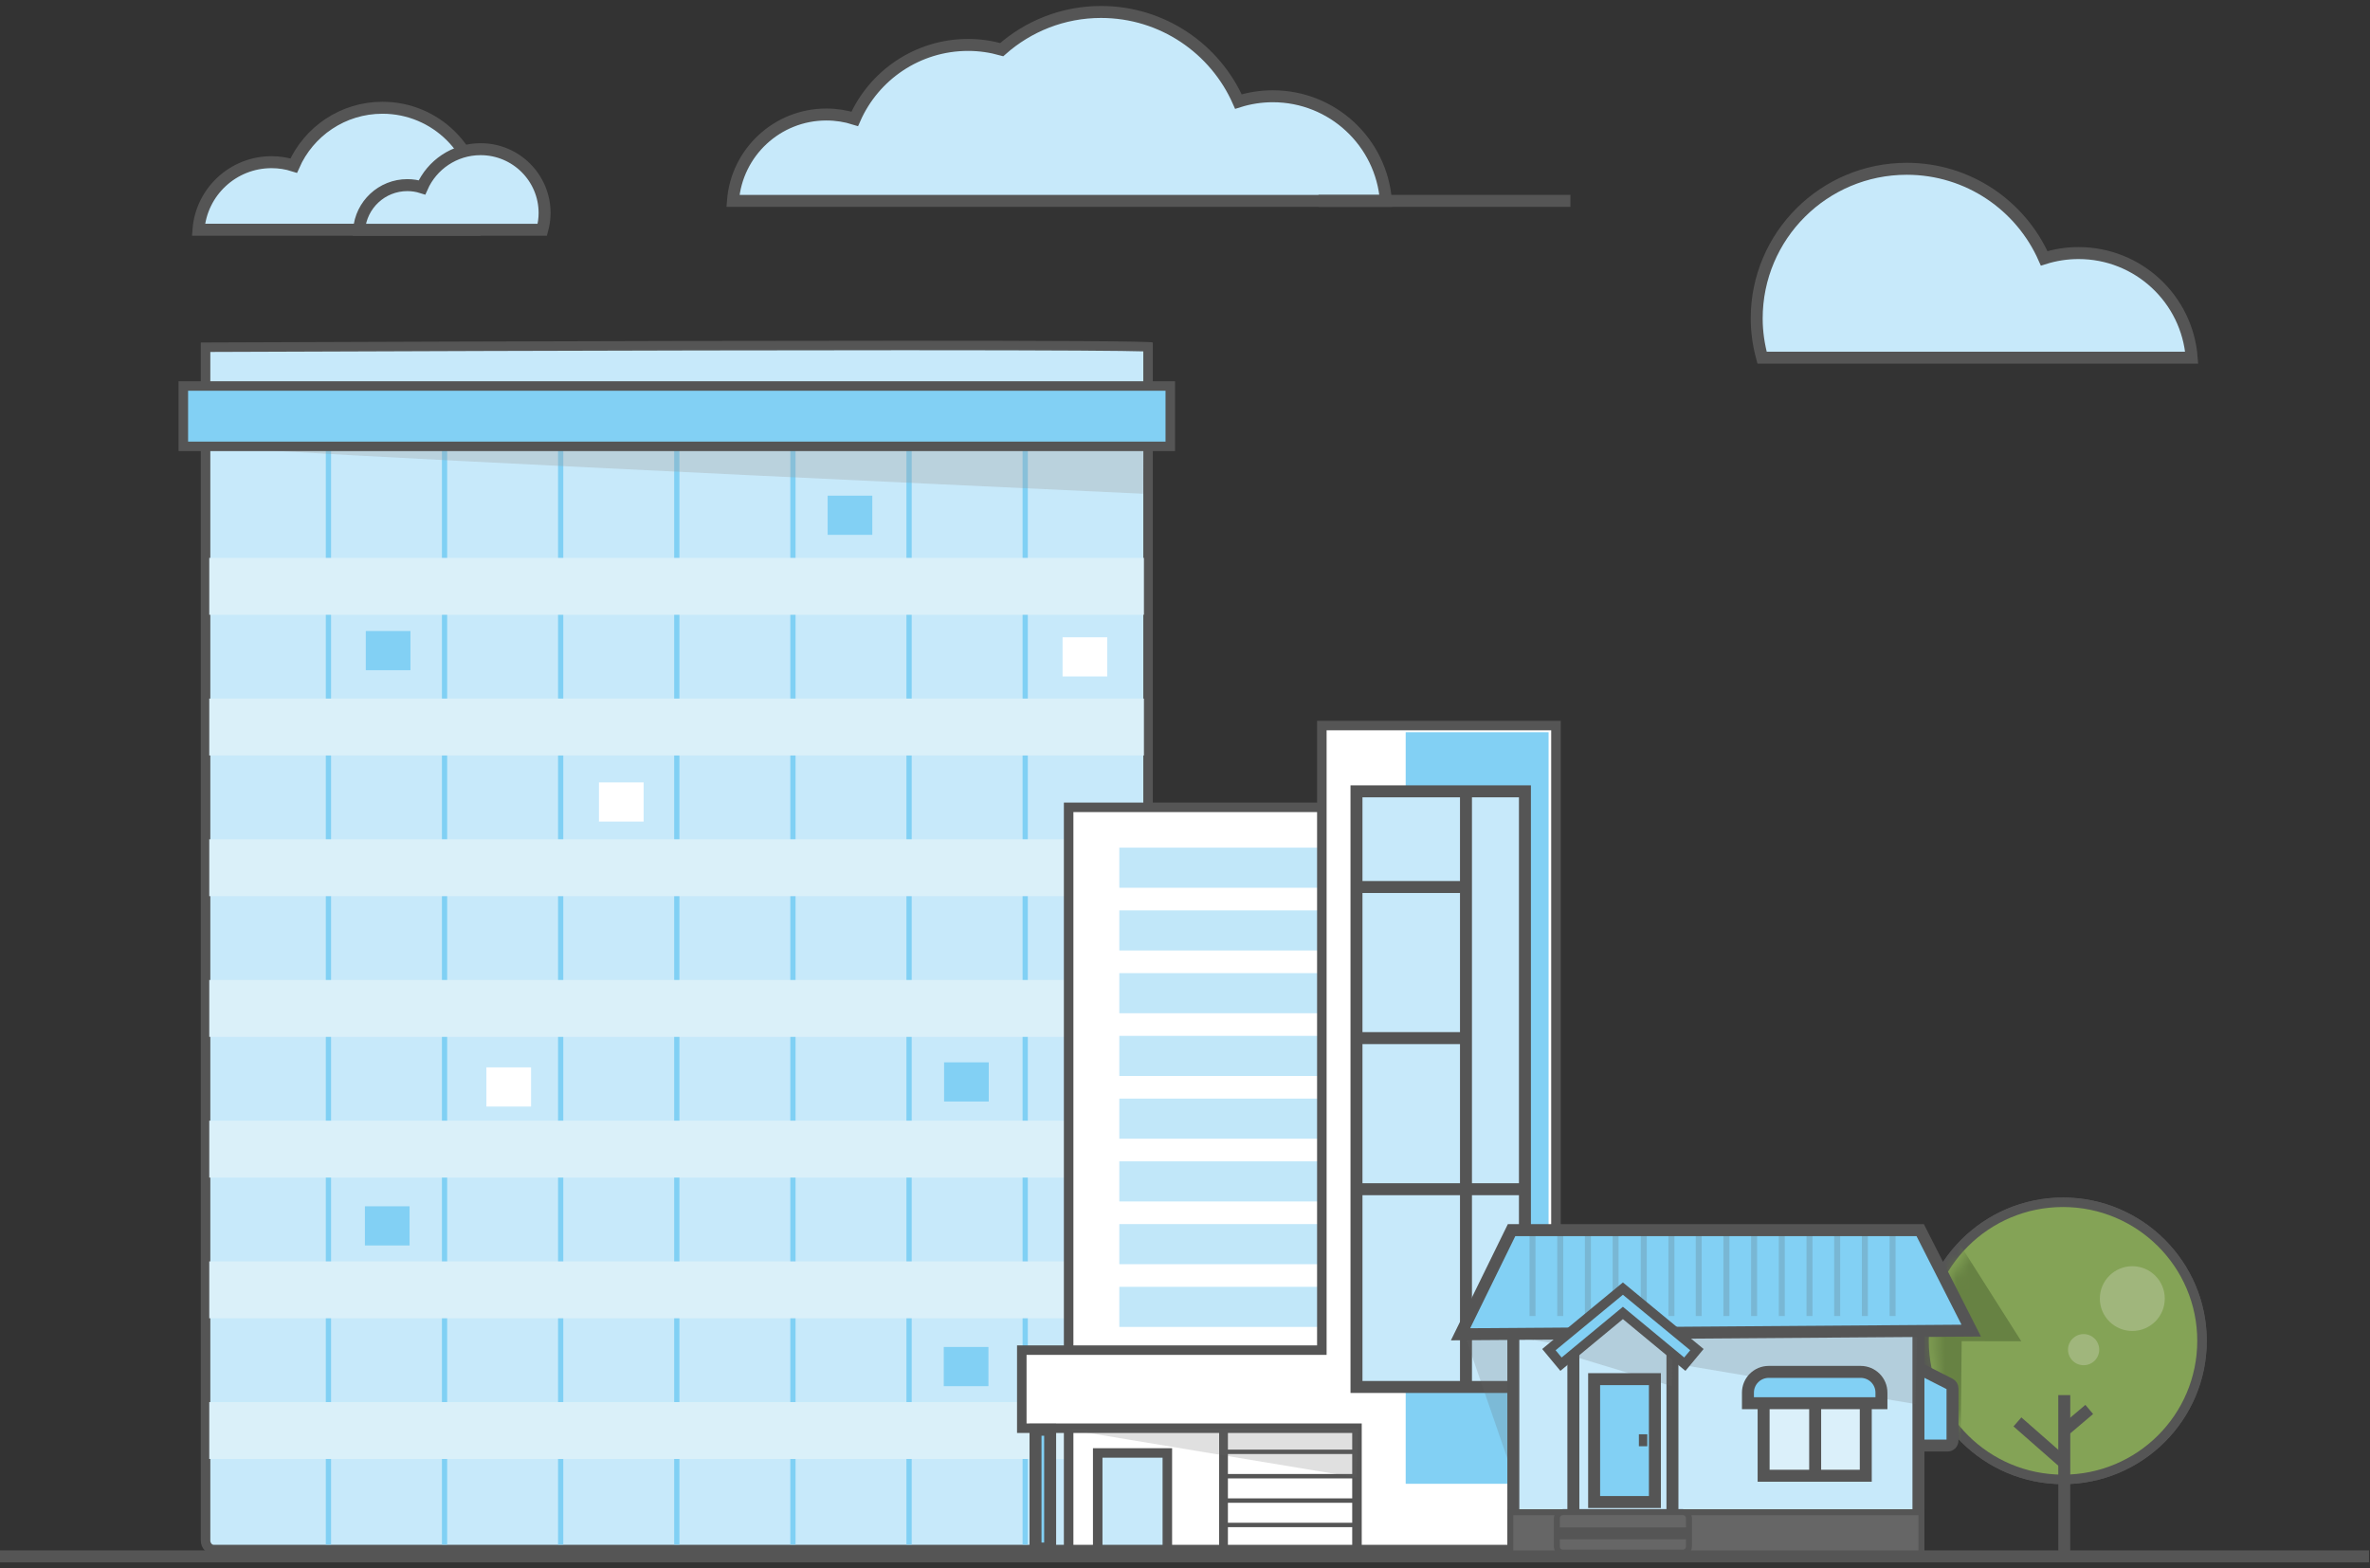 <?xml version="1.0" encoding="UTF-8"?>
<svg width="198px" height="131px" viewBox="0 0 198 131" version="1.1" xmlns="http://www.w3.org/2000/svg" xmlns:xlink="http://www.w3.org/1999/xlink">
    <rect x="0" y="0" width="198" height="131" fill="#333333" stroke="none"/>
    <title>Home Loan Illustration</title>
    <defs>
        <path d="M11.696,23.283 C17.873,23.283 22.881,18.232 22.881,12.001 C22.881,5.77 17.873,0.718 11.696,0.718 C5.518,0.718 0.511,5.77 0.511,12.001 C0.511,18.232 5.518,23.283 11.696,23.283 Z" id="path-1"></path>
    </defs>
    <g id="Landing-Pages" stroke="none" stroke-width="1" fill="none" fill-rule="evenodd">
        <g id="01-Landing-Page-01" transform="translate(-68, -241)">
            <g id="Home-Loan-Illustration" transform="translate(68, 242)">
                <path d="M17.86,128.456 C17.481,128.456 17.173,128.119 17.173,127.704 L17.173,28.008 C21.124,27.992 53.584,27.861 75.542,27.861 C90.001,27.861 94.74,27.917 95.914,27.972 L95.914,127.704 C95.914,128.119 95.606,128.456 95.227,128.456 L17.86,128.456 Z" id="Fill-1" fill="#C7E9FA"></path>
                <path d="M75.542,27.465 C51.976,27.465 16.776,27.613 16.776,27.613 L16.776,127.704 C16.776,128.339 17.261,128.853 17.86,128.853 L95.228,128.853 C95.826,128.853 96.311,128.339 96.311,127.704 L96.311,27.613 C96.2,27.502 87.327,27.465 75.542,27.465 M75.549,28.258 C89.233,28.258 93.981,28.309 95.516,28.355 L95.516,127.704 C95.516,127.897 95.384,128.06 95.228,128.06 L17.86,128.06 C17.703,128.06 17.571,127.897 17.571,127.704 L17.571,28.403 C22.926,28.381 54.197,28.258 75.547,28.258 L75.549,28.258" id="Fill-3" fill="#555555"></path>
                <polygon id="Fill-5" fill="#80D0F4" points="27.219 128.041 27.657 128.041 27.657 36.54 27.219 36.54"></polygon>
                <polygon id="Fill-7" fill="#80D0F4" points="36.921 128.041 37.359 128.041 37.359 36.54 36.921 36.54"></polygon>
                <polygon id="Fill-8" fill="#80D0F4" points="46.622 128.041 47.06 128.041 47.06 36.54 46.622 36.54"></polygon>
                <polygon id="Fill-9" fill="#80D0F4" points="56.325 128.041 56.763 128.041 56.763 36.54 56.325 36.54"></polygon>
                <polygon id="Fill-10" fill="#80D0F4" points="66.026 128.041 66.464 128.041 66.464 36.54 66.026 36.54"></polygon>
                <polygon id="Fill-11" fill="#80D0F4" points="75.728 128.041 76.166 128.041 76.166 36.54 75.728 36.54"></polygon>
                <polygon id="Fill-12" fill="#80D0F4" points="85.43 128.041 85.868 128.041 85.868 36.54 85.43 36.54"></polygon>
                <path d="M17.5,36.249 C19.167,36.583 45.167,37.916 95.5,40.249 L95.568,33.853 L17.483,33.853 C15.828,35.117 15.833,35.916 17.5,36.249 Z" id="Fill-13" fill-opacity="0.3" fill="#9B9B9B" style="mix-blend-mode: multiply;"></path>
                <polygon id="Fill-14" fill="#DAF0F9" style="mix-blend-mode: multiply;" points="17.483 50.361 95.568 50.361 95.568 45.608 17.483 45.608"></polygon>
                <polygon id="Fill-15" fill="#DAF0F9" style="mix-blend-mode: multiply;" points="17.483 62.116 95.568 62.116 95.568 57.363 17.483 57.363"></polygon>
                <polygon id="Fill-16" fill="#DAF0F9" style="mix-blend-mode: multiply;" points="17.483 73.87 95.568 73.87 95.568 69.117 17.483 69.117"></polygon>
                <polygon id="Fill-17" fill="#DAF0F9" style="mix-blend-mode: multiply;" points="17.483 85.624 95.568 85.624 95.568 80.871 17.483 80.871"></polygon>
                <polygon id="Fill-18" fill="#DAF0F9" style="mix-blend-mode: multiply;" points="17.483 97.379 95.568 97.379 95.568 92.626 17.483 92.626"></polygon>
                <polygon id="Fill-19" fill="#DAF0F9" style="mix-blend-mode: multiply;" points="17.483 109.134 95.568 109.134 95.568 104.381 17.483 104.381"></polygon>
                <polygon id="Fill-20" fill="#DAF0F9" style="mix-blend-mode: multiply;" points="17.483 120.888 95.568 120.888 95.568 116.135 17.483 116.135"></polygon>
                <polygon id="Fill-21" fill="#82D0F4" points="15.316 36.29 97.771 36.29 97.771 31.248 15.316 31.248"></polygon>
                <path d="M14.918,36.686 L98.168,36.686 L98.168,30.851 L14.918,30.851 L14.918,36.686 Z M15.714,35.894 L97.373,35.894 L97.373,31.644 L15.714,31.644 L15.714,35.894 Z" id="Fill-22" fill="#555555"></path>
                <polygon id="Fill-23" fill="#82D0F4" points="30.56 54.991 34.292 54.991 34.292 51.718 30.56 51.718"></polygon>
                <polygon id="Fill-24" fill="#82D0F4" points="78.873 91.024 82.605 91.024 82.605 87.751 78.873 87.751"></polygon>
                <polygon id="Fill-25" fill="#82D0F4" points="30.486 103.051 34.218 103.051 34.218 99.778 30.486 99.778"></polygon>
                <polygon id="Fill-26" fill="#82D0F4" points="78.846 114.805 82.578 114.805 82.578 111.532 78.846 111.532"></polygon>
                <polygon id="Fill-27" fill="#FFFFFF" points="50.04 67.638 53.771 67.638 53.771 64.365 50.04 64.365"></polygon>
                <polygon id="Fill-28" fill="#FFFFFF" points="88.772 55.512 92.504 55.512 92.504 52.239 88.772 52.239"></polygon>
                <polygon id="Fill-29" fill="#FFFFFF" points="40.636 91.446 44.368 91.446 44.368 88.172 40.636 88.172"></polygon>
                <polygon id="Fill-30" fill="#82D0F4" points="69.145 43.683 72.876 43.683 72.876 40.41 69.145 40.41"></polygon>
                <polygon id="Fill-31" fill="#FFFFFF" points="89.279 128.457 118.132 128.457 118.132 66.448 89.279 66.448"></polygon>
                <path d="M88.881,128.853 L118.53,128.853 L118.53,66.051 L88.881,66.051 L88.881,128.853 Z M89.676,128.06 L117.734,128.06 L117.734,66.844 L89.676,66.844 L89.676,128.06 Z" id="Fill-32" fill="#555555"></path>
                <polygon id="Fill-33" fill="#C1E7F9" points="93.512 73.167 113.899 73.167 113.899 69.816 93.512 69.816"></polygon>
                <polygon id="Fill-34" fill="#C1E7F9" points="93.512 78.408 113.899 78.408 113.899 75.058 93.512 75.058"></polygon>
                <polygon id="Fill-35" fill="#C1E7F9" points="93.512 83.65 113.899 83.65 113.899 80.299 93.512 80.299"></polygon>
                <polygon id="Fill-36" fill="#C1E7F9" points="93.512 88.892 113.899 88.892 113.899 85.541 93.512 85.541"></polygon>
                <polygon id="Fill-37" fill="#C1E7F9" points="93.512 94.132 113.899 94.132 113.899 90.781 93.512 90.781"></polygon>
                <polygon id="Fill-38" fill="#C1E7F9" points="93.512 99.374 113.899 99.374 113.899 96.023 93.512 96.023"></polygon>
                <polygon id="Fill-39" fill="#C1E7F9" points="93.512 104.615 113.899 104.615 113.899 101.264 93.512 101.264"></polygon>
                <polygon id="Fill-40" fill="#C1E7F9" points="93.512 109.856 113.899 109.856 113.899 106.506 93.512 106.506"></polygon>
                <polygon id="Fill-53" fill="#C7E9FA" points="91.707 128.457 97.524 128.457 97.524 120.385 91.707 120.385"></polygon>
                <path d="M91.31,128.853 L97.922,128.853 L97.922,119.989 L91.31,119.989 L91.31,128.853 Z M92.105,128.06 L97.127,128.06 L97.127,120.781 L92.105,120.781 L92.105,128.06 Z" id="Fill-54" fill="#555555"></path>
                <polygon id="Fill-55" fill="#FFFFFF" points="113.367 128.456 113.367 118.319 85.364 118.319 85.364 111.794 110.432 111.794 110.432 59.615 129.992 59.615 129.992 128.456"></polygon>
                <path d="M130.39,59.219 L110.035,59.219 L110.035,111.399 L84.967,111.399 L84.967,118.715 L112.97,118.715 L112.97,128.853 L130.39,128.853 L130.39,59.219 Z M129.594,60.011 L129.594,128.06 L113.765,128.06 L113.765,118.715 L113.765,117.922 L112.97,117.922 L85.762,117.922 L85.762,112.191 L110.035,112.191 L110.83,112.191 L110.83,111.399 L110.83,60.011 L129.594,60.011 Z" id="Fill-56" fill="#555555"></path>
                <polygon id="Fill-57" fill="#82D0F4" points="86.511 128.37 87.734 128.37 87.734 118.447 86.511 118.447"></polygon>
                <polygon id="Stroke-58" stroke="#555555" points="86.511 128.37 87.734 128.37 87.734 118.447 86.511 118.447"></polygon>
                <polygon id="Fill-59" fill="#555555" points="101.852 128.852 102.585 128.852 102.585 118.257 101.852 118.257"></polygon>
                <polygon id="Fill-60" fill="#555555" points="102.487 126.584 113.116 126.584 113.116 126.217 102.487 126.217"></polygon>
                <polygon id="Fill-61" fill="#555555" points="102.487 124.548 113.116 124.548 113.116 124.18 102.487 124.18"></polygon>
                <polygon id="Fill-62" fill="#555555" points="102.487 122.512 113.116 122.512 113.116 122.144 102.487 122.144"></polygon>
                <polygon id="Fill-63" fill="#555555" points="102.487 120.474 113.116 120.474 113.116 120.107 102.487 120.107"></polygon>
                <polyline id="Fill-64" fill="#82D0F4" points="117.437 122.961 117.437 60.171 129.376 60.171 129.376 122.961"></polyline>
                <polygon id="Fill-65" fill="#C7E9FA" points="113.327 114.873 127.399 114.873 127.399 65.111 113.327 65.111"></polygon>
                <polygon id="Stroke-66" stroke="#555555" points="113.327 114.873 127.399 114.873 127.399 65.111 113.327 65.111"></polygon>
                <g id="Group-69" transform="translate(121.663, 65.042)">
                    <line x1="0.811" y1="0.251" x2="0.811" y2="49.922" id="Fill-67" fill="#C7E9FA"></line>
                    <line x1="0.811" y1="0.251" x2="0.811" y2="49.922" id="Stroke-68" stroke="#555555"></line>
                </g>
                <g id="Group-72" transform="translate(112.916, 72.176)">
                    <line x1="0.387" y1="0.929" x2="9.638" y2="0.929" id="Fill-70" fill="#C7E9FA"></line>
                    <line x1="0.387" y1="0.929" x2="9.638" y2="0.929" id="Stroke-71" stroke="#555555"></line>
                </g>
                <g id="Group-75" transform="translate(112.916, 84.859)">
                    <line x1="0.387" y1="0.869" x2="9.638" y2="0.869" id="Fill-73" fill="#C7E9FA"></line>
                    <line x1="0.387" y1="0.869" x2="9.638" y2="0.869" id="Stroke-74" stroke="#555555"></line>
                </g>
                <g id="Group-78" transform="translate(112.916, 97.542)">
                    <line x1="0.387" y1="0.81" x2="14.249" y2="0.81" id="Fill-76" fill="#C7E9FA"></line>
                    <line x1="0.387" y1="0.81" x2="14.249" y2="0.81" id="Stroke-77" stroke="#555555"></line>
                </g>
                <g id="Group-81" transform="translate(122.458, 107.847)">
                    <line x1="0.016" y1="0.934" x2="5.042" y2="0.934" id="Fill-79" fill="#C7E9FA"></line>
                    <line x1="0.016" y1="0.934" x2="5.042" y2="0.934" id="Stroke-80" stroke="#555555"></line>
                </g>
                <polygon id="Fill-82" fill="#666666" opacity="0.2" style="mix-blend-mode: multiply;" points="89.164 118.419 113.456 118.364 113.345 122.436"></polygon>
                <polygon id="Fill-83" fill="#666666" opacity="0.2" style="mix-blend-mode: multiply;" points="122.338 110.429 138.327 110.254 127.282 124.762"></polygon>
                <path d="M172.353,122.594 C165.95,122.594 160.741,117.401 160.741,111.018 C160.741,104.635 165.95,99.442 172.353,99.442 C178.757,99.442 183.966,104.635 183.966,111.018 C183.966,117.401 178.757,122.594 172.353,122.594" id="Fill-84" fill="#84A356"></path>
                <path d="M172.353,99.046 C165.731,99.046 160.343,104.416 160.343,111.019 C160.343,117.62 165.731,122.991 172.353,122.991 C178.975,122.991 184.363,117.62 184.363,111.019 C184.363,104.416 178.975,99.046 172.353,99.046 M172.353,99.839 C178.547,99.839 183.568,104.844 183.568,111.019 C183.568,117.193 178.547,122.198 172.353,122.198 C166.159,122.198 161.139,117.193 161.139,111.019 C161.139,104.844 166.159,99.839 172.353,99.839" id="Fill-85" fill="#555555"></path>
                <path d="M172.353,122.594 C165.95,122.594 160.741,117.401 160.741,111.018 C160.741,104.635 165.95,99.442 172.353,99.442 C178.757,99.442 183.966,104.635 183.966,111.018 C183.966,117.401 178.757,122.594 172.353,122.594" id="Fill-86" fill="#84A356"></path>
                <path d="M172.353,99.046 C165.731,99.046 160.343,104.416 160.343,111.019 C160.343,117.62 165.731,122.991 172.353,122.991 C178.975,122.991 184.363,117.62 184.363,111.019 C184.363,104.416 178.975,99.046 172.353,99.046 M172.353,99.839 C178.547,99.839 183.568,104.844 183.568,111.019 C183.568,117.193 178.547,122.198 172.353,122.198 C166.159,122.198 161.139,117.193 161.139,111.019 C161.139,104.844 166.159,99.839 172.353,99.839" id="Fill-87" fill="#555555"></path>
                <g id="Group-91" transform="translate(161, 99.249)">
                    <mask id="mask-2" fill="white">
                        <use xlink:href="#path-1"></use>
                    </mask>
                    <g id="Clip-90"></g>
                    <polygon id="Fill-89" fill="#678243" mask="url(#mask-2)" points="7.868 11.806 2.583 3.472 -27.939 4.292 -31.785 12.228 -27.808 12.2 -27.808 28.833 2.707 28.833 2.887 11.797"></polygon>
                </g>
                <path d="M160.198,113.258 L162.893,114.626 C163.032,114.697 163.121,114.84 163.121,114.996 L163.121,119.351 C163.121,119.581 162.934,119.767 162.704,119.767 L160.226,119.767 C160.002,119.767 159.818,119.59 159.81,119.367 L159.594,113.644 C159.582,113.328 159.915,113.114 160.198,113.258" id="Fill-92" fill="#82D0F4"></path>
                <path d="M160.198,113.258 L162.893,114.626 C163.032,114.697 163.121,114.84 163.121,114.996 L163.121,119.351 C163.121,119.581 162.934,119.767 162.704,119.767 L160.226,119.767 C160.002,119.767 159.818,119.59 159.81,119.367 L159.594,113.644 C159.582,113.328 159.915,113.114 160.198,113.258 Z" id="Stroke-94" stroke="#555555"></path>
                <polygon id="Fill-96" fill="#C7E9FA" points="126.43 128.683 160.275 128.683 160.275 104.187 126.43 104.187"></polygon>
                <polygon id="Stroke-98" stroke="#555555" points="126.43 128.683 160.275 128.683 160.275 104.187 126.43 104.187"></polygon>
                <polygon id="Fill-99" fill="#666666" opacity="0.2" style="mix-blend-mode: multiply;" points="126.504 110.68 160.165 110.265 160.026 116.299"></polygon>
                <polygon id="Fill-100" fill="#82D0F4" points="160.421 101.769 126.284 101.769 122.02 110.472 164.685 110.165"></polygon>
                <polygon id="Stroke-101" stroke="#555555" points="160.421 101.769 126.284 101.769 122.02 110.472 164.685 110.165"></polygon>
                <g id="Group" opacity="0.2" transform="translate(127.229, 101.561)">
                    <g id="Group-104" transform="translate(11.928, 0)">
                        <line x1="0.48" y1="0.24" x2="0.48" y2="7.385" id="Fill-102" fill="#82D0F4"></line>
                        <line x1="0.48" y1="0.24" x2="0.48" y2="7.385" id="Stroke-103" stroke="#555555" stroke-width="0.5"></line>
                    </g>
                    <g id="Group-107" transform="translate(9.542, 0)">
                        <line x1="0.557" y1="0.24" x2="0.557" y2="7.385" id="Fill-105" fill="#82D0F4"></line>
                        <line x1="0.557" y1="0.24" x2="0.557" y2="7.385" id="Stroke-106" stroke="#555555" stroke-width="0.5"></line>
                    </g>
                    <g id="Group-110" transform="translate(7.157, 0)">
                        <line x1="0.59" y1="0.24" x2="0.59" y2="7.385" id="Fill-108" fill="#82D0F4"></line>
                        <line x1="0.59" y1="0.24" x2="0.59" y2="7.385" id="Stroke-109" stroke="#555555" stroke-width="0.5"></line>
                    </g>
                    <g id="Group-113" transform="translate(18.289, 0)">
                        <line x1="1.026" y1="0.24" x2="1.026" y2="7.385" id="Fill-111" fill="#82D0F4"></line>
                        <line x1="1.026" y1="0.24" x2="1.026" y2="7.385" id="Stroke-112" stroke="#555555" stroke-width="0.5"></line>
                    </g>
                    <g id="Group-116" transform="translate(15.904, 0)">
                        <line x1="1.098" y1="0.24" x2="1.098" y2="7.385" id="Fill-114" fill="#82D0F4"></line>
                        <line x1="1.098" y1="0.24" x2="1.098" y2="7.385" id="Stroke-115" stroke="#555555" stroke-width="0.5"></line>
                    </g>
                    <g id="Group-119" transform="translate(13.518, 0)">
                        <line x1="1.17" y1="0.24" x2="1.17" y2="7.385" id="Fill-117" fill="#82D0F4"></line>
                        <line x1="1.17" y1="0.24" x2="1.17" y2="7.385" id="Stroke-118" stroke="#555555" stroke-width="0.5"></line>
                    </g>
                    <g id="Group-122" transform="translate(23.06, 0)">
                        <line x1="0.883" y1="0.24" x2="0.883" y2="7.385" id="Fill-120" fill="#82D0F4"></line>
                        <line x1="0.883" y1="0.24" x2="0.883" y2="7.385" id="Stroke-121" stroke="#555555" stroke-width="0.5"></line>
                    </g>
                    <g id="Group-125" transform="translate(20.675, 0)">
                        <line x1="0.955" y1="0.24" x2="0.955" y2="7.385" id="Fill-123" fill="#82D0F4"></line>
                        <line x1="0.955" y1="0.24" x2="0.955" y2="7.385" id="Stroke-124" stroke="#555555" stroke-width="0.5"></line>
                    </g>
                    <g id="Group-128" transform="translate(30.217, 0)">
                        <line x1="0.668" y1="0.24" x2="0.668" y2="7.385" id="Fill-126" fill="#82D0F4"></line>
                        <line x1="0.668" y1="0.24" x2="0.668" y2="7.385" id="Stroke-127" stroke="#555555" stroke-width="0.5"></line>
                    </g>
                    <g id="Group-131" transform="translate(27.831, 0)">
                        <line x1="0.739" y1="0.24" x2="0.739" y2="7.385" id="Fill-129" fill="#82D0F4"></line>
                        <line x1="0.739" y1="0.24" x2="0.739" y2="7.385" id="Stroke-130" stroke="#555555" stroke-width="0.5"></line>
                    </g>
                    <g id="Group-134" transform="translate(25.446, 0)">
                        <line x1="0.811" y1="0.24" x2="0.811" y2="7.385" id="Fill-132" fill="#82D0F4"></line>
                        <line x1="0.811" y1="0.24" x2="0.811" y2="7.385" id="Stroke-133" stroke="#555555" stroke-width="0.5"></line>
                    </g>
                    <g id="Group-137" transform="translate(4.771, 0)">
                        <line x1="0.661" y1="0.24" x2="0.661" y2="7.385" id="Fill-135" fill="#82D0F4"></line>
                        <line x1="0.661" y1="0.24" x2="0.661" y2="7.385" id="Stroke-136" stroke="#555555" stroke-width="0.5"></line>
                    </g>
                    <g id="Group-140" transform="translate(2.386, 0)">
                        <line x1="0.733" y1="0.24" x2="0.733" y2="7.385" id="Fill-138" fill="#82D0F4"></line>
                        <line x1="0.733" y1="0.24" x2="0.733" y2="7.385" id="Stroke-139" stroke="#555555" stroke-width="0.5"></line>
                    </g>
                    <g id="Group-143">
                        <line x1="0.805" y1="0.24" x2="0.805" y2="7.385" id="Fill-141" fill="#82D0F4"></line>
                        <line x1="0.805" y1="0.24" x2="0.805" y2="7.385" id="Stroke-142" stroke="#555555" stroke-width="0.5"></line>
                    </g>
                </g>
                <polygon id="Fill-144" fill="#C7E9FA" points="139.723 128.683 131.446 128.683 131.446 110.922 135.521 107.606 139.723 110.992"></polygon>
                <polygon id="Stroke-145" stroke="#555555" points="139.723 128.683 131.446 128.683 131.446 110.922 135.521 107.606 139.723 110.992"></polygon>
                <polygon id="Fill-146" fill="#666666" opacity="0.2" style="mix-blend-mode: multiply;" points="131.337 112.276 139.683 114.807 139.718 112.137 135.58 108.738"></polygon>
                <polygon id="Fill-147" fill="#C7E9FA" points="126.43 128.683 160.275 128.683 160.275 125.587 126.43 125.587"></polygon>
                <polygon id="Stroke-148" stroke="#555555" points="126.43 128.683 160.275 128.683 160.275 125.587 126.43 125.587"></polygon>
                <polygon id="Fill-149" fill="#666666" points="126.43 128.683 160.275 128.683 160.275 125.587 126.43 125.587"></polygon>
                <path d="M140.595,128.466 L130.573,128.466 C130.429,128.466 130.313,128.35 130.313,128.206 L130.313,125.837 C130.313,125.694 130.429,125.577 130.573,125.577 L140.595,125.577 C140.739,125.577 140.855,125.694 140.855,125.837 L140.855,128.206 C140.855,128.35 140.739,128.466 140.595,128.466" id="Fill-150" fill="#82D0F4"></path>
                <path d="M140.595,128.466 L130.573,128.466 C130.429,128.466 130.313,128.35 130.313,128.206 L130.313,125.837 C130.313,125.694 130.429,125.577 130.573,125.577 L140.595,125.577 C140.739,125.577 140.855,125.694 140.855,125.837 L140.855,128.206 C140.855,128.35 140.739,128.466 140.595,128.466 Z" id="Stroke-151" stroke="#555555"></path>
                <path d="M140.595,128.466 L130.573,128.466 C130.429,128.466 130.313,128.35 130.313,128.206 L130.313,125.837 C130.313,125.694 130.429,125.577 130.573,125.577 L140.595,125.577 C140.739,125.577 140.855,125.694 140.855,125.837 L140.855,128.206 C140.855,128.35 140.739,128.466 140.595,128.466" id="Fill-152" fill="#666666"></path>
                <g id="Group-155" transform="translate(129.614, 126.148)">
                    <line x1="0.332" y1="0.955" x2="11.39" y2="0.955" id="Fill-153" fill="#C7E9FA"></line>
                    <line x1="0.332" y1="0.955" x2="11.39" y2="0.955" id="Stroke-154" stroke="#555555"></line>
                </g>
                <polygon id="Fill-156" fill="#82D0F4" points="133.18 124.485 138.257 124.485 138.257 114.219 133.18 114.219"></polygon>
                <polygon id="Stroke-157" stroke="#555555" points="133.18 124.485 138.257 124.485 138.257 114.219 133.18 114.219"></polygon>
                <g id="Group-160" transform="translate(136.771, 118.217)">
                    <line x1="0.149" y1="1.108" x2="0.851" y2="1.108" id="Fill-158" fill="#82D0F4"></line>
                    <line x1="0.149" y1="1.108" x2="0.851" y2="1.108" id="Stroke-159" stroke="#555555"></line>
                </g>
                <polygon id="Fill-161" fill="#82D0F4" points="129.401 111.752 135.584 106.655 141.768 111.752 140.755 112.969 135.584 108.689 130.412 112.969"></polygon>
                <path d="M135.584,106.14 L135.078,106.558 L129.455,111.194 L128.841,111.701 L129.349,112.311 L129.853,112.917 L130.361,113.527 L130.972,113.021 L135.584,109.204 L140.196,113.021 L140.808,113.527 L141.316,112.917 L141.819,112.311 L142.327,111.701 L141.714,111.194 L136.091,106.558 L135.584,106.14 Z M135.584,107.169 L141.207,111.806 L140.704,112.41 L135.584,108.174 L130.465,112.41 L129.962,111.806 L135.584,107.169 Z" id="Fill-162" fill="#555555"></path>
                <polygon id="Fill-163" fill="#DBF0FA" points="147.34 122.289 155.875 122.289 155.875 114.357 147.34 114.357"></polygon>
                <polygon id="Stroke-164" stroke="#555555" points="147.34 122.289 155.875 122.289 155.875 114.357 147.34 114.357"></polygon>
                <g id="Group-167" transform="translate(151.084, 114.251)">
                    <line x1="0.563" y1="0.244" x2="0.563" y2="8.083" id="Fill-165" fill="#C7E9FA"></line>
                    <line x1="0.563" y1="0.244" x2="0.563" y2="8.083" id="Stroke-166" stroke="#555555"></line>
                </g>
                <path d="M157.184,116.23 L146.031,116.23 L146.031,115.345 C146.031,114.388 146.809,113.613 147.768,113.613 L155.447,113.613 C156.406,113.613 157.184,114.388 157.184,115.345 L157.184,116.23 Z" id="Fill-168" fill="#82D0F4"></path>
                <path d="M157.184,116.23 L146.031,116.23 L146.031,115.345 C146.031,114.388 146.809,113.613 147.768,113.613 L155.447,113.613 C156.406,113.613 157.184,114.388 157.184,115.345 L157.184,116.23 Z" id="Stroke-169" stroke="#555555"></path>
                <g id="Group-2" transform="translate(167.783, 104.784)">
                    <g id="Group-172" transform="translate(3.976, 10.26)">
                        <line x1="0.699" y1="0.509" x2="0.699" y2="13.879" id="Fill-170" fill="#DBF0FA"></line>
                        <line x1="0.699" y1="0.509" x2="0.699" y2="13.879" id="Stroke-171" stroke="#555555"></line>
                    </g>
                    <g id="Group-175" transform="translate(0, 12.64)">
                        <line x1="0.762" y1="0.367" x2="4.675" y2="3.8" id="Fill-173" fill="#DBF0FA"></line>
                        <line x1="0.762" y1="0.367" x2="4.675" y2="3.8" id="Stroke-174" stroke="#555555"></line>
                    </g>
                    <g id="Group-178" transform="translate(3.976, 11.847)">
                        <line x1="2.785" y1="0.119" x2="0.699" y2="1.888" id="Fill-176" fill="#DBF0FA"></line>
                        <line x1="2.785" y1="0.119" x2="0.699" y2="1.888" id="Stroke-177" stroke="#555555"></line>
                    </g>
                    <path d="M13.072,2.705 C13.072,4.2 11.858,5.411 10.36,5.411 C8.862,5.411 7.647,4.2 7.647,2.705 C7.647,1.211 8.862,2.64059854e-14 10.36,2.64059854e-14 C11.858,2.64059854e-14 13.072,1.211 13.072,2.705" id="Fill-179" fill="#A0B67C"></path>
                    <path d="M7.595,6.971 C7.595,7.69 7.012,8.272 6.291,8.272 C5.571,8.272 4.988,7.69 4.988,6.971 C4.988,6.254 5.571,5.671 6.291,5.671 C7.012,5.671 7.595,6.254 7.595,6.971" id="Fill-180" fill="#A0B67C"></path>
                </g>
                <g id="under-line" transform="translate(0, 128.527)">
                    <line x1="-0" y1="0.5" x2="197.92" y2="0.5" id="Fill-181" fill="#C7E9FA"></line>
                    <line x1="-0" y1="0.5" x2="197.92" y2="0.5" id="Stroke-182" stroke="#555555"></line>
                </g>
                <g id="cloud" transform="translate(16.581, 0)">
                    <path d="M157.069,20.142 C156.067,20.142 155.104,20.299 154.198,20.585 C152.258,16.18 147.852,13.101 142.72,13.101 C135.795,13.101 130.181,18.699 130.181,25.606 C130.181,26.742 130.347,27.836 130.63,28.881 L166.522,28.881 C166.15,23.994 162.065,20.142 157.069,20.142" id="Fill-184" fill="#C7E9FA"></path>
                    <path d="M157.069,20.142 C156.067,20.142 155.104,20.299 154.198,20.585 C152.258,16.18 147.852,13.101 142.72,13.101 C135.795,13.101 130.181,18.699 130.181,25.606 C130.181,26.742 130.347,27.836 130.63,28.881 L166.522,28.881 C166.15,23.994 162.065,20.142 157.069,20.142 Z" id="Stroke-185" stroke="#555555"></path>
                    <path d="M6.105,12.549 C6.751,12.549 7.374,12.65 7.959,12.836 C9.211,9.991 12.057,8.002 15.372,8.002 C19.844,8.002 23.469,11.617 23.469,16.078 C23.469,16.812 23.362,17.518 23.179,18.193 L-4.45840548e-14,18.193 C0.24,15.037 2.879,12.549 6.105,12.549" id="Fill-186" fill="#C7E9FA"></path>
                    <path d="M6.105,12.549 C6.751,12.549 7.374,12.65 7.959,12.836 C9.211,9.991 12.057,8.002 15.372,8.002 C19.844,8.002 23.469,11.617 23.469,16.078 C23.469,16.812 23.362,17.518 23.179,18.193 L-4.45840548e-14,18.193 C0.24,15.037 2.879,12.549 6.105,12.549 Z" id="Stroke-187" stroke="#555555"></path>
                    <path d="M17.45,14.466 C17.877,14.466 18.288,14.532 18.675,14.655 C19.502,12.777 21.381,11.463 23.57,11.463 C26.523,11.463 28.917,13.851 28.917,16.796 C28.917,17.281 28.847,17.747 28.726,18.194 L13.419,18.194 C13.578,16.109 15.32,14.466 17.45,14.466" id="Fill-188" fill="#C7E9FA"></path>
                    <path d="M17.45,14.466 C17.877,14.466 18.288,14.532 18.675,14.655 C19.502,12.777 21.381,11.463 23.57,11.463 C26.523,11.463 28.917,13.851 28.917,16.796 C28.917,17.281 28.847,17.747 28.726,18.194 L13.419,18.194 C13.578,16.109 15.32,14.466 17.45,14.466 Z" id="Stroke-189" stroke="#555555"></path>
                    <path d="M89.753,7.041 C88.752,7.041 87.788,7.198 86.881,7.485 C84.942,3.08 80.536,9.90224451e-15 75.403,9.90224451e-15 C72.217,9.90224451e-15 69.318,1.194 67.107,3.146 C66.214,2.896 65.276,2.753 64.304,2.753 C60.066,2.753 56.428,5.296 54.828,8.932 C54.079,8.695 53.283,8.566 52.457,8.566 C48.333,8.566 44.961,11.746 44.653,15.781 L63.314,15.781 L74.283,15.781 L99.206,15.781 C98.833,10.893 94.748,7.041 89.753,7.041" id="Fill-190" fill="#C7E9FA"></path>
                    <path d="M89.753,7.041 C88.752,7.041 87.788,7.198 86.881,7.485 C84.942,3.08 80.536,9.90224451e-15 75.403,9.90224451e-15 C72.217,9.90224451e-15 69.318,1.194 67.107,3.146 C66.214,2.896 65.276,2.753 64.304,2.753 C60.066,2.753 56.428,5.296 54.828,8.932 C54.079,8.695 53.283,8.566 52.457,8.566 C48.333,8.566 44.961,11.746 44.653,15.781 L63.314,15.781 L74.283,15.781 L99.206,15.781 C98.833,10.893 94.748,7.041 89.753,7.041 Z" id="Stroke-191" stroke="#555555"></path>
                    <g id="Group-194" transform="translate(93.154, 15.112)">
                        <line x1="21.465" y1="0.669" x2="0.419" y2="0.669" id="Fill-192" fill="#C7E9FA"></line>
                        <line x1="21.465" y1="0.669" x2="0.419" y2="0.669" id="Stroke-193" stroke="#555555"></line>
                    </g>
                </g>
            </g>
        </g>
    </g>
</svg>

